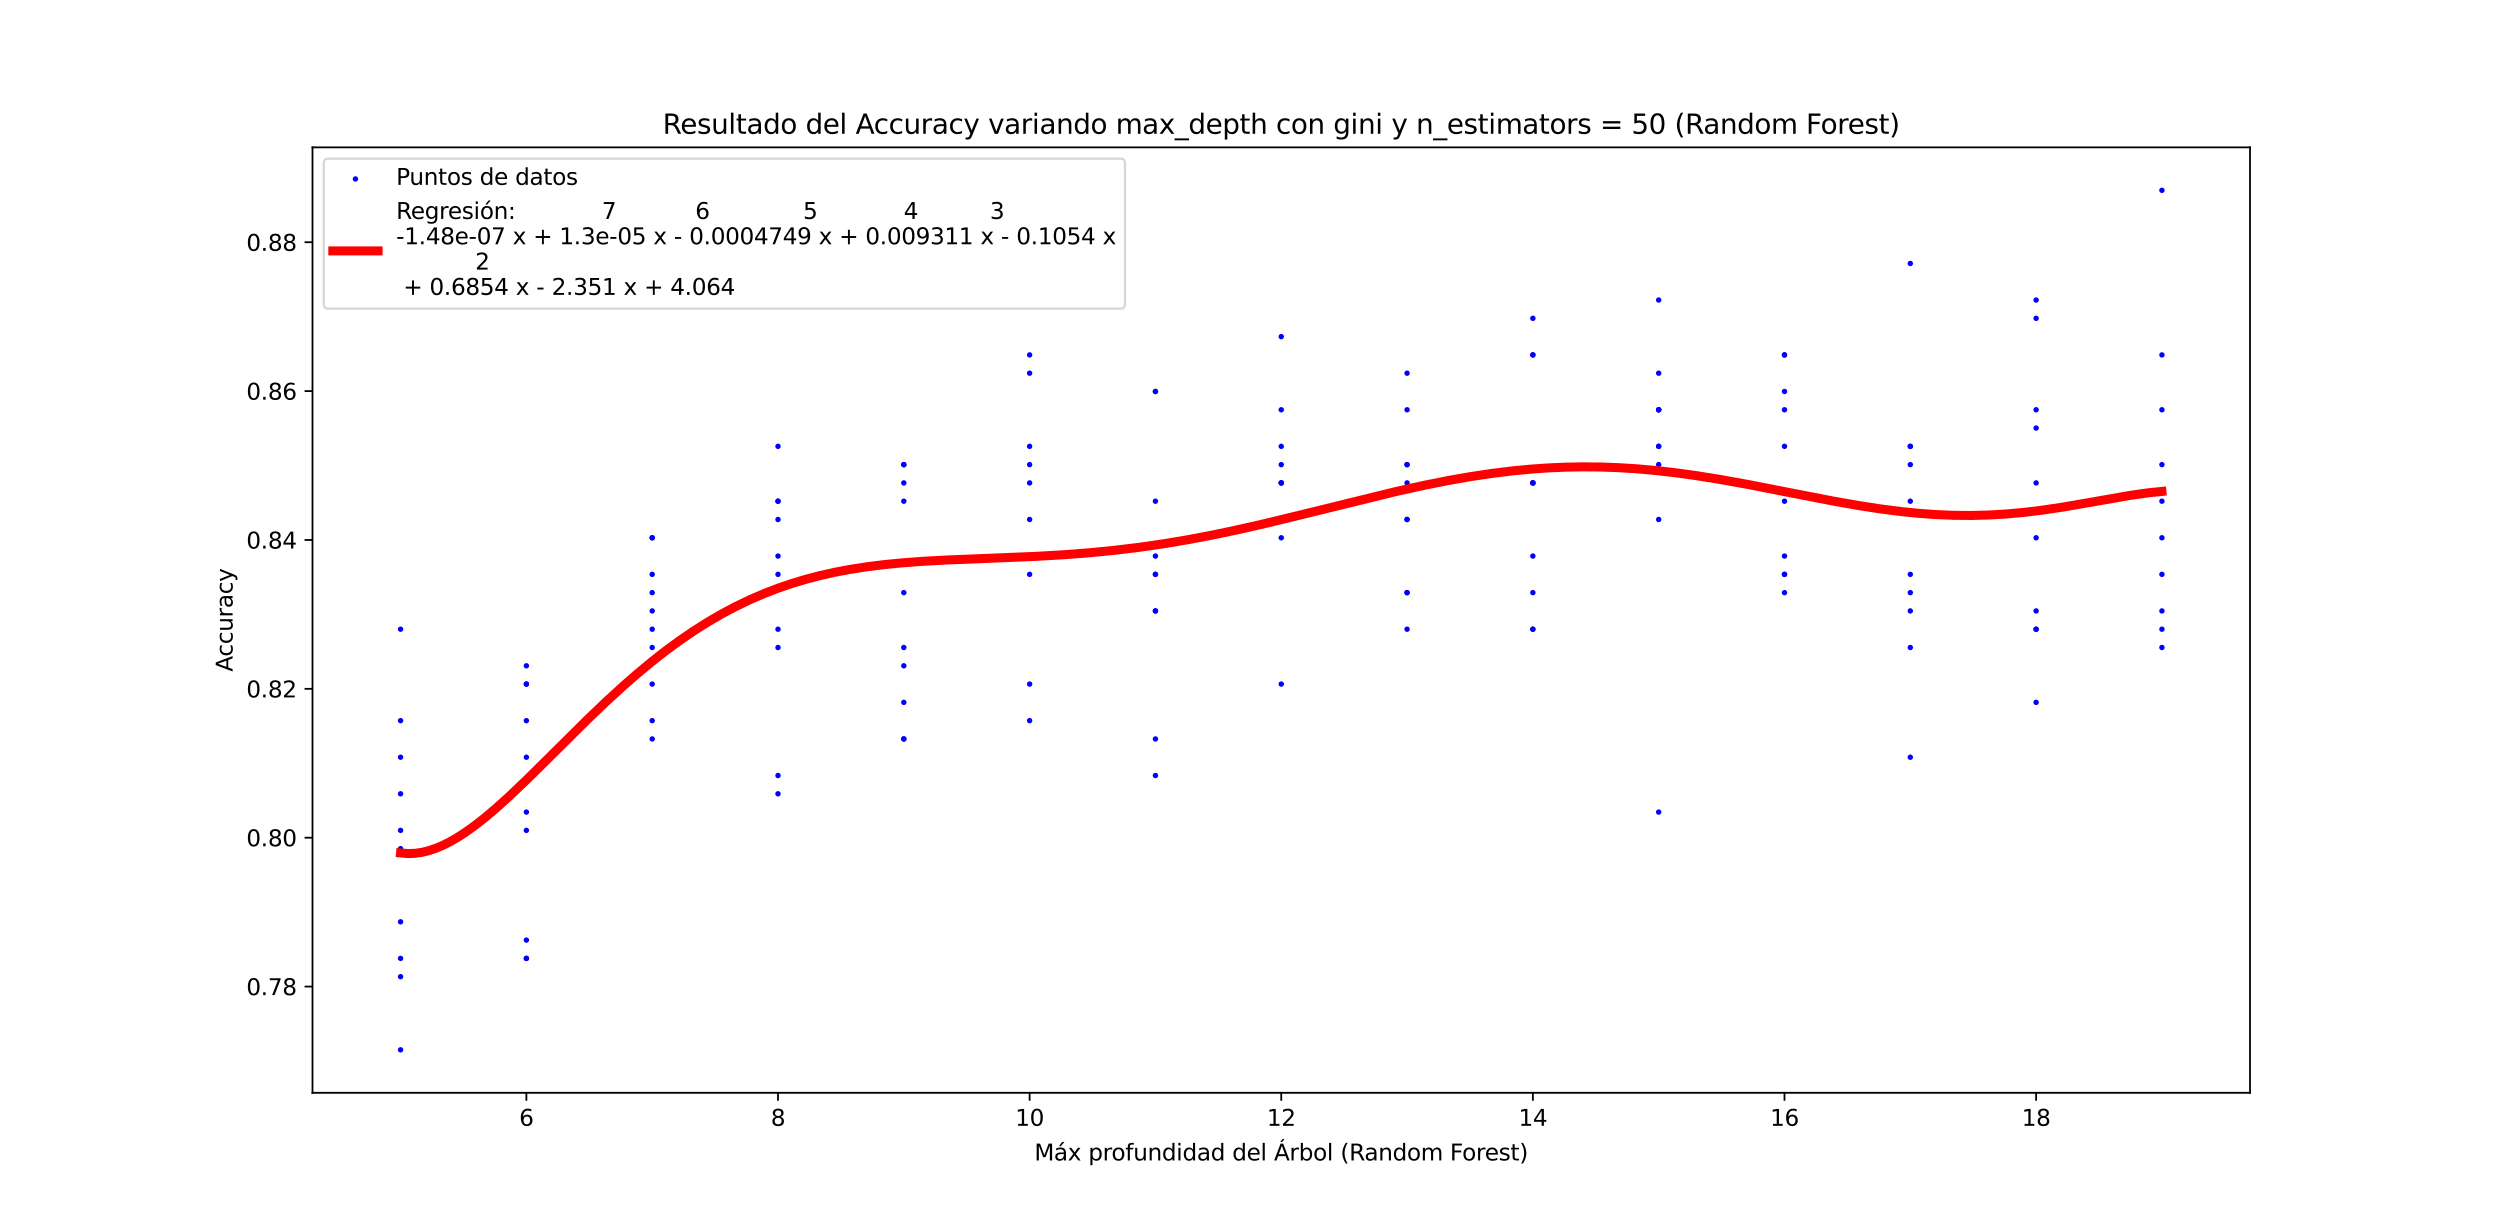 <?xml version="1.0" encoding="utf-8" standalone="no"?>
<!DOCTYPE svg PUBLIC "-//W3C//DTD SVG 1.1//EN"
  "http://www.w3.org/Graphics/SVG/1.1/DTD/svg11.dtd">
<svg xmlns:xlink="http://www.w3.org/1999/xlink" width="1105.92pt" height="543.168pt" viewBox="0 0 1105.92 543.168" xmlns="http://www.w3.org/2000/svg" version="1.1">
 <defs>
  <style type="text/css">*{stroke-linejoin: round; stroke-linecap: butt}</style>
 </defs>
 <g id="figure_1">
  <g id="patch_1">
   <path d="M 0 543.168 
L 1105.92 543.168 
L 1105.92 0 
L 0 0 
z
" style="fill: #ffffff"/>
  </g>
  <g id="axes_1">
   <g id="patch_2">
    <path d="M 138.24 483.42 
L 995.328 483.42 
L 995.328 65.18 
L 138.24 65.18 
z
" style="fill: #ffffff"/>
   </g>
   <g id="PathCollection_1">
    <defs>
     <path id="mc55039994f" d="M 0 0.707 
C 0.188 0.707 0.367 0.633 0.5 0.5 
C 0.633 0.367 0.707 0.188 0.707 0 
C 0.707 -0.188 0.633 -0.367 0.5 -0.5 
C 0.367 -0.633 0.188 -0.707 0 -0.707 
C -0.188 -0.707 -0.367 -0.633 -0.5 -0.5 
C -0.633 -0.367 -0.707 -0.188 -0.707 0 
C -0.707 0.188 -0.633 0.367 -0.5 0.5 
C -0.367 0.633 -0.188 0.707 0 0.707 
z
" style="stroke: #0000ff"/>
    </defs>
    <g clip-path="url(#pe76991bf25)">
     <use xlink:href="#mc55039994f" x="177.199" y="334.973" style="fill: #0000ff; stroke: #0000ff"/>
     <use xlink:href="#mc55039994f" x="177.199" y="432.05" style="fill: #0000ff; stroke: #0000ff"/>
     <use xlink:href="#mc55039994f" x="177.199" y="423.96" style="fill: #0000ff; stroke: #0000ff"/>
     <use xlink:href="#mc55039994f" x="177.199" y="375.422" style="fill: #0000ff; stroke: #0000ff"/>
     <use xlink:href="#mc55039994f" x="177.199" y="278.345" style="fill: #0000ff; stroke: #0000ff"/>
     <use xlink:href="#mc55039994f" x="177.199" y="367.332" style="fill: #0000ff; stroke: #0000ff"/>
     <use xlink:href="#mc55039994f" x="177.199" y="318.793" style="fill: #0000ff; stroke: #0000ff"/>
     <use xlink:href="#mc55039994f" x="177.199" y="407.78" style="fill: #0000ff; stroke: #0000ff"/>
     <use xlink:href="#mc55039994f" x="177.199" y="351.152" style="fill: #0000ff; stroke: #0000ff"/>
     <use xlink:href="#mc55039994f" x="177.199" y="464.409" style="fill: #0000ff; stroke: #0000ff"/>
     <use xlink:href="#mc55039994f" x="232.854" y="367.332" style="fill: #0000ff; stroke: #0000ff"/>
     <use xlink:href="#mc55039994f" x="232.854" y="415.87" style="fill: #0000ff; stroke: #0000ff"/>
     <use xlink:href="#mc55039994f" x="232.854" y="423.96" style="fill: #0000ff; stroke: #0000ff"/>
     <use xlink:href="#mc55039994f" x="232.854" y="334.973" style="fill: #0000ff; stroke: #0000ff"/>
     <use xlink:href="#mc55039994f" x="232.854" y="302.614" style="fill: #0000ff; stroke: #0000ff"/>
     <use xlink:href="#mc55039994f" x="232.854" y="359.242" style="fill: #0000ff; stroke: #0000ff"/>
     <use xlink:href="#mc55039994f" x="232.854" y="294.524" style="fill: #0000ff; stroke: #0000ff"/>
     <use xlink:href="#mc55039994f" x="232.854" y="423.96" style="fill: #0000ff; stroke: #0000ff"/>
     <use xlink:href="#mc55039994f" x="232.854" y="318.793" style="fill: #0000ff; stroke: #0000ff"/>
     <use xlink:href="#mc55039994f" x="232.854" y="302.614" style="fill: #0000ff; stroke: #0000ff"/>
     <use xlink:href="#mc55039994f" x="288.509" y="237.896" style="fill: #0000ff; stroke: #0000ff"/>
     <use xlink:href="#mc55039994f" x="288.509" y="286.434" style="fill: #0000ff; stroke: #0000ff"/>
     <use xlink:href="#mc55039994f" x="288.509" y="302.614" style="fill: #0000ff; stroke: #0000ff"/>
     <use xlink:href="#mc55039994f" x="288.509" y="326.883" style="fill: #0000ff; stroke: #0000ff"/>
     <use xlink:href="#mc55039994f" x="288.509" y="262.165" style="fill: #0000ff; stroke: #0000ff"/>
     <use xlink:href="#mc55039994f" x="288.509" y="254.076" style="fill: #0000ff; stroke: #0000ff"/>
     <use xlink:href="#mc55039994f" x="288.509" y="278.345" style="fill: #0000ff; stroke: #0000ff"/>
     <use xlink:href="#mc55039994f" x="288.509" y="318.793" style="fill: #0000ff; stroke: #0000ff"/>
     <use xlink:href="#mc55039994f" x="288.509" y="270.255" style="fill: #0000ff; stroke: #0000ff"/>
     <use xlink:href="#mc55039994f" x="288.509" y="237.896" style="fill: #0000ff; stroke: #0000ff"/>
     <use xlink:href="#mc55039994f" x="344.164" y="351.152" style="fill: #0000ff; stroke: #0000ff"/>
     <use xlink:href="#mc55039994f" x="344.164" y="254.076" style="fill: #0000ff; stroke: #0000ff"/>
     <use xlink:href="#mc55039994f" x="344.164" y="286.434" style="fill: #0000ff; stroke: #0000ff"/>
     <use xlink:href="#mc55039994f" x="344.164" y="245.986" style="fill: #0000ff; stroke: #0000ff"/>
     <use xlink:href="#mc55039994f" x="344.164" y="229.806" style="fill: #0000ff; stroke: #0000ff"/>
     <use xlink:href="#mc55039994f" x="344.164" y="278.345" style="fill: #0000ff; stroke: #0000ff"/>
     <use xlink:href="#mc55039994f" x="344.164" y="221.717" style="fill: #0000ff; stroke: #0000ff"/>
     <use xlink:href="#mc55039994f" x="344.164" y="221.717" style="fill: #0000ff; stroke: #0000ff"/>
     <use xlink:href="#mc55039994f" x="344.164" y="197.447" style="fill: #0000ff; stroke: #0000ff"/>
     <use xlink:href="#mc55039994f" x="344.164" y="343.063" style="fill: #0000ff; stroke: #0000ff"/>
     <use xlink:href="#mc55039994f" x="399.819" y="294.524" style="fill: #0000ff; stroke: #0000ff"/>
     <use xlink:href="#mc55039994f" x="399.819" y="286.434" style="fill: #0000ff; stroke: #0000ff"/>
     <use xlink:href="#mc55039994f" x="399.819" y="213.627" style="fill: #0000ff; stroke: #0000ff"/>
     <use xlink:href="#mc55039994f" x="399.819" y="326.883" style="fill: #0000ff; stroke: #0000ff"/>
     <use xlink:href="#mc55039994f" x="399.819" y="310.704" style="fill: #0000ff; stroke: #0000ff"/>
     <use xlink:href="#mc55039994f" x="399.819" y="262.165" style="fill: #0000ff; stroke: #0000ff"/>
     <use xlink:href="#mc55039994f" x="399.819" y="205.537" style="fill: #0000ff; stroke: #0000ff"/>
     <use xlink:href="#mc55039994f" x="399.819" y="326.883" style="fill: #0000ff; stroke: #0000ff"/>
     <use xlink:href="#mc55039994f" x="399.819" y="221.717" style="fill: #0000ff; stroke: #0000ff"/>
     <use xlink:href="#mc55039994f" x="399.819" y="205.537" style="fill: #0000ff; stroke: #0000ff"/>
     <use xlink:href="#mc55039994f" x="455.474" y="165.088" style="fill: #0000ff; stroke: #0000ff"/>
     <use xlink:href="#mc55039994f" x="455.474" y="254.076" style="fill: #0000ff; stroke: #0000ff"/>
     <use xlink:href="#mc55039994f" x="455.474" y="205.537" style="fill: #0000ff; stroke: #0000ff"/>
     <use xlink:href="#mc55039994f" x="455.474" y="245.986" style="fill: #0000ff; stroke: #0000ff"/>
     <use xlink:href="#mc55039994f" x="455.474" y="302.614" style="fill: #0000ff; stroke: #0000ff"/>
     <use xlink:href="#mc55039994f" x="455.474" y="156.999" style="fill: #0000ff; stroke: #0000ff"/>
     <use xlink:href="#mc55039994f" x="455.474" y="318.793" style="fill: #0000ff; stroke: #0000ff"/>
     <use xlink:href="#mc55039994f" x="455.474" y="213.627" style="fill: #0000ff; stroke: #0000ff"/>
     <use xlink:href="#mc55039994f" x="455.474" y="229.806" style="fill: #0000ff; stroke: #0000ff"/>
     <use xlink:href="#mc55039994f" x="455.474" y="197.447" style="fill: #0000ff; stroke: #0000ff"/>
     <use xlink:href="#mc55039994f" x="511.129" y="254.076" style="fill: #0000ff; stroke: #0000ff"/>
     <use xlink:href="#mc55039994f" x="511.129" y="173.178" style="fill: #0000ff; stroke: #0000ff"/>
     <use xlink:href="#mc55039994f" x="511.129" y="270.255" style="fill: #0000ff; stroke: #0000ff"/>
     <use xlink:href="#mc55039994f" x="511.129" y="245.986" style="fill: #0000ff; stroke: #0000ff"/>
     <use xlink:href="#mc55039994f" x="511.129" y="343.063" style="fill: #0000ff; stroke: #0000ff"/>
     <use xlink:href="#mc55039994f" x="511.129" y="270.255" style="fill: #0000ff; stroke: #0000ff"/>
     <use xlink:href="#mc55039994f" x="511.129" y="173.178" style="fill: #0000ff; stroke: #0000ff"/>
     <use xlink:href="#mc55039994f" x="511.129" y="221.717" style="fill: #0000ff; stroke: #0000ff"/>
     <use xlink:href="#mc55039994f" x="511.129" y="326.883" style="fill: #0000ff; stroke: #0000ff"/>
     <use xlink:href="#mc55039994f" x="511.129" y="254.076" style="fill: #0000ff; stroke: #0000ff"/>
     <use xlink:href="#mc55039994f" x="566.784" y="229.806" style="fill: #0000ff; stroke: #0000ff"/>
     <use xlink:href="#mc55039994f" x="566.784" y="213.627" style="fill: #0000ff; stroke: #0000ff"/>
     <use xlink:href="#mc55039994f" x="566.784" y="213.627" style="fill: #0000ff; stroke: #0000ff"/>
     <use xlink:href="#mc55039994f" x="566.784" y="197.447" style="fill: #0000ff; stroke: #0000ff"/>
     <use xlink:href="#mc55039994f" x="566.784" y="237.896" style="fill: #0000ff; stroke: #0000ff"/>
     <use xlink:href="#mc55039994f" x="566.784" y="181.268" style="fill: #0000ff; stroke: #0000ff"/>
     <use xlink:href="#mc55039994f" x="566.784" y="213.627" style="fill: #0000ff; stroke: #0000ff"/>
     <use xlink:href="#mc55039994f" x="566.784" y="148.909" style="fill: #0000ff; stroke: #0000ff"/>
     <use xlink:href="#mc55039994f" x="566.784" y="302.614" style="fill: #0000ff; stroke: #0000ff"/>
     <use xlink:href="#mc55039994f" x="566.784" y="205.537" style="fill: #0000ff; stroke: #0000ff"/>
     <use xlink:href="#mc55039994f" x="622.439" y="213.627" style="fill: #0000ff; stroke: #0000ff"/>
     <use xlink:href="#mc55039994f" x="622.439" y="165.088" style="fill: #0000ff; stroke: #0000ff"/>
     <use xlink:href="#mc55039994f" x="622.439" y="181.268" style="fill: #0000ff; stroke: #0000ff"/>
     <use xlink:href="#mc55039994f" x="622.439" y="262.165" style="fill: #0000ff; stroke: #0000ff"/>
     <use xlink:href="#mc55039994f" x="622.439" y="229.806" style="fill: #0000ff; stroke: #0000ff"/>
     <use xlink:href="#mc55039994f" x="622.439" y="278.345" style="fill: #0000ff; stroke: #0000ff"/>
     <use xlink:href="#mc55039994f" x="622.439" y="262.165" style="fill: #0000ff; stroke: #0000ff"/>
     <use xlink:href="#mc55039994f" x="622.439" y="205.537" style="fill: #0000ff; stroke: #0000ff"/>
     <use xlink:href="#mc55039994f" x="622.439" y="205.537" style="fill: #0000ff; stroke: #0000ff"/>
     <use xlink:href="#mc55039994f" x="622.439" y="229.806" style="fill: #0000ff; stroke: #0000ff"/>
     <use xlink:href="#mc55039994f" x="678.094" y="278.345" style="fill: #0000ff; stroke: #0000ff"/>
     <use xlink:href="#mc55039994f" x="678.094" y="140.819" style="fill: #0000ff; stroke: #0000ff"/>
     <use xlink:href="#mc55039994f" x="678.094" y="245.986" style="fill: #0000ff; stroke: #0000ff"/>
     <use xlink:href="#mc55039994f" x="678.094" y="213.627" style="fill: #0000ff; stroke: #0000ff"/>
     <use xlink:href="#mc55039994f" x="678.094" y="278.345" style="fill: #0000ff; stroke: #0000ff"/>
     <use xlink:href="#mc55039994f" x="678.094" y="213.627" style="fill: #0000ff; stroke: #0000ff"/>
     <use xlink:href="#mc55039994f" x="678.094" y="262.165" style="fill: #0000ff; stroke: #0000ff"/>
     <use xlink:href="#mc55039994f" x="678.094" y="213.627" style="fill: #0000ff; stroke: #0000ff"/>
     <use xlink:href="#mc55039994f" x="678.094" y="156.999" style="fill: #0000ff; stroke: #0000ff"/>
     <use xlink:href="#mc55039994f" x="678.094" y="156.999" style="fill: #0000ff; stroke: #0000ff"/>
     <use xlink:href="#mc55039994f" x="733.749" y="181.268" style="fill: #0000ff; stroke: #0000ff"/>
     <use xlink:href="#mc55039994f" x="733.749" y="197.447" style="fill: #0000ff; stroke: #0000ff"/>
     <use xlink:href="#mc55039994f" x="733.749" y="181.268" style="fill: #0000ff; stroke: #0000ff"/>
     <use xlink:href="#mc55039994f" x="733.749" y="132.729" style="fill: #0000ff; stroke: #0000ff"/>
     <use xlink:href="#mc55039994f" x="733.749" y="165.088" style="fill: #0000ff; stroke: #0000ff"/>
     <use xlink:href="#mc55039994f" x="733.749" y="181.268" style="fill: #0000ff; stroke: #0000ff"/>
     <use xlink:href="#mc55039994f" x="733.749" y="359.242" style="fill: #0000ff; stroke: #0000ff"/>
     <use xlink:href="#mc55039994f" x="733.749" y="197.447" style="fill: #0000ff; stroke: #0000ff"/>
     <use xlink:href="#mc55039994f" x="733.749" y="229.806" style="fill: #0000ff; stroke: #0000ff"/>
     <use xlink:href="#mc55039994f" x="733.749" y="205.537" style="fill: #0000ff; stroke: #0000ff"/>
     <use xlink:href="#mc55039994f" x="789.404" y="173.178" style="fill: #0000ff; stroke: #0000ff"/>
     <use xlink:href="#mc55039994f" x="789.404" y="156.999" style="fill: #0000ff; stroke: #0000ff"/>
     <use xlink:href="#mc55039994f" x="789.404" y="181.268" style="fill: #0000ff; stroke: #0000ff"/>
     <use xlink:href="#mc55039994f" x="789.404" y="254.076" style="fill: #0000ff; stroke: #0000ff"/>
     <use xlink:href="#mc55039994f" x="789.404" y="245.986" style="fill: #0000ff; stroke: #0000ff"/>
     <use xlink:href="#mc55039994f" x="789.404" y="221.717" style="fill: #0000ff; stroke: #0000ff"/>
     <use xlink:href="#mc55039994f" x="789.404" y="262.165" style="fill: #0000ff; stroke: #0000ff"/>
     <use xlink:href="#mc55039994f" x="789.404" y="254.076" style="fill: #0000ff; stroke: #0000ff"/>
     <use xlink:href="#mc55039994f" x="789.404" y="197.447" style="fill: #0000ff; stroke: #0000ff"/>
     <use xlink:href="#mc55039994f" x="789.404" y="156.999" style="fill: #0000ff; stroke: #0000ff"/>
     <use xlink:href="#mc55039994f" x="845.059" y="254.076" style="fill: #0000ff; stroke: #0000ff"/>
     <use xlink:href="#mc55039994f" x="845.059" y="116.55" style="fill: #0000ff; stroke: #0000ff"/>
     <use xlink:href="#mc55039994f" x="845.059" y="221.717" style="fill: #0000ff; stroke: #0000ff"/>
     <use xlink:href="#mc55039994f" x="845.059" y="262.165" style="fill: #0000ff; stroke: #0000ff"/>
     <use xlink:href="#mc55039994f" x="845.059" y="197.447" style="fill: #0000ff; stroke: #0000ff"/>
     <use xlink:href="#mc55039994f" x="845.059" y="197.447" style="fill: #0000ff; stroke: #0000ff"/>
     <use xlink:href="#mc55039994f" x="845.059" y="270.255" style="fill: #0000ff; stroke: #0000ff"/>
     <use xlink:href="#mc55039994f" x="845.059" y="334.973" style="fill: #0000ff; stroke: #0000ff"/>
     <use xlink:href="#mc55039994f" x="845.059" y="205.537" style="fill: #0000ff; stroke: #0000ff"/>
     <use xlink:href="#mc55039994f" x="845.059" y="286.434" style="fill: #0000ff; stroke: #0000ff"/>
     <use xlink:href="#mc55039994f" x="900.714" y="278.345" style="fill: #0000ff; stroke: #0000ff"/>
     <use xlink:href="#mc55039994f" x="900.714" y="132.729" style="fill: #0000ff; stroke: #0000ff"/>
     <use xlink:href="#mc55039994f" x="900.714" y="181.268" style="fill: #0000ff; stroke: #0000ff"/>
     <use xlink:href="#mc55039994f" x="900.714" y="237.896" style="fill: #0000ff; stroke: #0000ff"/>
     <use xlink:href="#mc55039994f" x="900.714" y="189.358" style="fill: #0000ff; stroke: #0000ff"/>
     <use xlink:href="#mc55039994f" x="900.714" y="140.819" style="fill: #0000ff; stroke: #0000ff"/>
     <use xlink:href="#mc55039994f" x="900.714" y="270.255" style="fill: #0000ff; stroke: #0000ff"/>
     <use xlink:href="#mc55039994f" x="900.714" y="278.345" style="fill: #0000ff; stroke: #0000ff"/>
     <use xlink:href="#mc55039994f" x="900.714" y="213.627" style="fill: #0000ff; stroke: #0000ff"/>
     <use xlink:href="#mc55039994f" x="900.714" y="310.704" style="fill: #0000ff; stroke: #0000ff"/>
     <use xlink:href="#mc55039994f" x="956.369" y="84.191" style="fill: #0000ff; stroke: #0000ff"/>
     <use xlink:href="#mc55039994f" x="956.369" y="278.345" style="fill: #0000ff; stroke: #0000ff"/>
     <use xlink:href="#mc55039994f" x="956.369" y="254.076" style="fill: #0000ff; stroke: #0000ff"/>
     <use xlink:href="#mc55039994f" x="956.369" y="181.268" style="fill: #0000ff; stroke: #0000ff"/>
     <use xlink:href="#mc55039994f" x="956.369" y="270.255" style="fill: #0000ff; stroke: #0000ff"/>
     <use xlink:href="#mc55039994f" x="956.369" y="286.434" style="fill: #0000ff; stroke: #0000ff"/>
     <use xlink:href="#mc55039994f" x="956.369" y="221.717" style="fill: #0000ff; stroke: #0000ff"/>
     <use xlink:href="#mc55039994f" x="956.369" y="237.896" style="fill: #0000ff; stroke: #0000ff"/>
     <use xlink:href="#mc55039994f" x="956.369" y="156.999" style="fill: #0000ff; stroke: #0000ff"/>
     <use xlink:href="#mc55039994f" x="956.369" y="205.537" style="fill: #0000ff; stroke: #0000ff"/>
    </g>
   </g>
   <g id="matplotlib.axis_1">
    <g id="xtick_1">
     <g id="line2d_1">
      <defs>
       <path id="me6f94550cd" d="M 0 0 
L 0 3.5 
" style="stroke: #000000; stroke-width: 0.8"/>
      </defs>
      <g>
       <use xlink:href="#me6f94550cd" x="232.854" y="483.42" style="stroke: #000000; stroke-width: 0.8"/>
      </g>
     </g>
     <g id="text_1">
      <!-- 6 -->
      <g transform="translate(229.672 498.018) scale(0.1 -0.1)">
       <defs>
        <path id="DejaVuSans-36" d="M 2113 2584 
Q 1688 2584 1439 2293 
Q 1191 2003 1191 1497 
Q 1191 994 1439 701 
Q 1688 409 2113 409 
Q 2538 409 2786 701 
Q 3034 994 3034 1497 
Q 3034 2003 2786 2293 
Q 2538 2584 2113 2584 
z
M 3366 4563 
L 3366 3988 
Q 3128 4100 2886 4159 
Q 2644 4219 2406 4219 
Q 1781 4219 1451 3797 
Q 1122 3375 1075 2522 
Q 1259 2794 1537 2939 
Q 1816 3084 2150 3084 
Q 2853 3084 3261 2657 
Q 3669 2231 3669 1497 
Q 3669 778 3244 343 
Q 2819 -91 2113 -91 
Q 1303 -91 875 529 
Q 447 1150 447 2328 
Q 447 3434 972 4092 
Q 1497 4750 2381 4750 
Q 2619 4750 2861 4703 
Q 3103 4656 3366 4563 
z
" transform="scale(0.016)"/>
       </defs>
       <use xlink:href="#DejaVuSans-36"/>
      </g>
     </g>
    </g>
    <g id="xtick_2">
     <g id="line2d_2">
      <g>
       <use xlink:href="#me6f94550cd" x="344.164" y="483.42" style="stroke: #000000; stroke-width: 0.8"/>
      </g>
     </g>
     <g id="text_2">
      <!-- 8 -->
      <g transform="translate(340.982 498.018) scale(0.1 -0.1)">
       <defs>
        <path id="DejaVuSans-38" d="M 2034 2216 
Q 1584 2216 1326 1975 
Q 1069 1734 1069 1313 
Q 1069 891 1326 650 
Q 1584 409 2034 409 
Q 2484 409 2743 651 
Q 3003 894 3003 1313 
Q 3003 1734 2745 1975 
Q 2488 2216 2034 2216 
z
M 1403 2484 
Q 997 2584 770 2862 
Q 544 3141 544 3541 
Q 544 4100 942 4425 
Q 1341 4750 2034 4750 
Q 2731 4750 3128 4425 
Q 3525 4100 3525 3541 
Q 3525 3141 3298 2862 
Q 3072 2584 2669 2484 
Q 3125 2378 3379 2068 
Q 3634 1759 3634 1313 
Q 3634 634 3220 271 
Q 2806 -91 2034 -91 
Q 1263 -91 848 271 
Q 434 634 434 1313 
Q 434 1759 690 2068 
Q 947 2378 1403 2484 
z
M 1172 3481 
Q 1172 3119 1398 2916 
Q 1625 2713 2034 2713 
Q 2441 2713 2670 2916 
Q 2900 3119 2900 3481 
Q 2900 3844 2670 4047 
Q 2441 4250 2034 4250 
Q 1625 4250 1398 4047 
Q 1172 3844 1172 3481 
z
" transform="scale(0.016)"/>
       </defs>
       <use xlink:href="#DejaVuSans-38"/>
      </g>
     </g>
    </g>
    <g id="xtick_3">
     <g id="line2d_3">
      <g>
       <use xlink:href="#me6f94550cd" x="455.474" y="483.42" style="stroke: #000000; stroke-width: 0.8"/>
      </g>
     </g>
     <g id="text_3">
      <!-- 10 -->
      <g transform="translate(449.111 498.018) scale(0.1 -0.1)">
       <defs>
        <path id="DejaVuSans-31" d="M 794 531 
L 1825 531 
L 1825 4091 
L 703 3866 
L 703 4441 
L 1819 4666 
L 2450 4666 
L 2450 531 
L 3481 531 
L 3481 0 
L 794 0 
L 794 531 
z
" transform="scale(0.016)"/>
        <path id="DejaVuSans-30" d="M 2034 4250 
Q 1547 4250 1301 3770 
Q 1056 3291 1056 2328 
Q 1056 1369 1301 889 
Q 1547 409 2034 409 
Q 2525 409 2770 889 
Q 3016 1369 3016 2328 
Q 3016 3291 2770 3770 
Q 2525 4250 2034 4250 
z
M 2034 4750 
Q 2819 4750 3233 4129 
Q 3647 3509 3647 2328 
Q 3647 1150 3233 529 
Q 2819 -91 2034 -91 
Q 1250 -91 836 529 
Q 422 1150 422 2328 
Q 422 3509 836 4129 
Q 1250 4750 2034 4750 
z
" transform="scale(0.016)"/>
       </defs>
       <use xlink:href="#DejaVuSans-31"/>
       <use xlink:href="#DejaVuSans-30" transform="translate(63.623 0)"/>
      </g>
     </g>
    </g>
    <g id="xtick_4">
     <g id="line2d_4">
      <g>
       <use xlink:href="#me6f94550cd" x="566.784" y="483.42" style="stroke: #000000; stroke-width: 0.8"/>
      </g>
     </g>
     <g id="text_4">
      <!-- 12 -->
      <g transform="translate(560.422 498.018) scale(0.1 -0.1)">
       <defs>
        <path id="DejaVuSans-32" d="M 1228 531 
L 3431 531 
L 3431 0 
L 469 0 
L 469 531 
Q 828 903 1448 1529 
Q 2069 2156 2228 2338 
Q 2531 2678 2651 2914 
Q 2772 3150 2772 3378 
Q 2772 3750 2511 3984 
Q 2250 4219 1831 4219 
Q 1534 4219 1204 4116 
Q 875 4013 500 3803 
L 500 4441 
Q 881 4594 1212 4672 
Q 1544 4750 1819 4750 
Q 2544 4750 2975 4387 
Q 3406 4025 3406 3419 
Q 3406 3131 3298 2873 
Q 3191 2616 2906 2266 
Q 2828 2175 2409 1742 
Q 1991 1309 1228 531 
z
" transform="scale(0.016)"/>
       </defs>
       <use xlink:href="#DejaVuSans-31"/>
       <use xlink:href="#DejaVuSans-32" transform="translate(63.623 0)"/>
      </g>
     </g>
    </g>
    <g id="xtick_5">
     <g id="line2d_5">
      <g>
       <use xlink:href="#me6f94550cd" x="678.094" y="483.42" style="stroke: #000000; stroke-width: 0.8"/>
      </g>
     </g>
     <g id="text_5">
      <!-- 14 -->
      <g transform="translate(671.732 498.018) scale(0.1 -0.1)">
       <defs>
        <path id="DejaVuSans-34" d="M 2419 4116 
L 825 1625 
L 2419 1625 
L 2419 4116 
z
M 2253 4666 
L 3047 4666 
L 3047 1625 
L 3713 1625 
L 3713 1100 
L 3047 1100 
L 3047 0 
L 2419 0 
L 2419 1100 
L 313 1100 
L 313 1709 
L 2253 4666 
z
" transform="scale(0.016)"/>
       </defs>
       <use xlink:href="#DejaVuSans-31"/>
       <use xlink:href="#DejaVuSans-34" transform="translate(63.623 0)"/>
      </g>
     </g>
    </g>
    <g id="xtick_6">
     <g id="line2d_6">
      <g>
       <use xlink:href="#me6f94550cd" x="789.404" y="483.42" style="stroke: #000000; stroke-width: 0.8"/>
      </g>
     </g>
     <g id="text_6">
      <!-- 16 -->
      <g transform="translate(783.042 498.018) scale(0.1 -0.1)">
       <use xlink:href="#DejaVuSans-31"/>
       <use xlink:href="#DejaVuSans-36" transform="translate(63.623 0)"/>
      </g>
     </g>
    </g>
    <g id="xtick_7">
     <g id="line2d_7">
      <g>
       <use xlink:href="#me6f94550cd" x="900.714" y="483.42" style="stroke: #000000; stroke-width: 0.8"/>
      </g>
     </g>
     <g id="text_7">
      <!-- 18 -->
      <g transform="translate(894.352 498.018) scale(0.1 -0.1)">
       <use xlink:href="#DejaVuSans-31"/>
       <use xlink:href="#DejaVuSans-38" transform="translate(63.623 0)"/>
      </g>
     </g>
    </g>
    <g id="text_8">
     <!-- Máx profundidad del Árbol (Random Forest) -->
     <g transform="translate(457.575 513.349) scale(0.1 -0.1)">
      <defs>
       <path id="DejaVuSans-4d" d="M 628 4666 
L 1569 4666 
L 2759 1491 
L 3956 4666 
L 4897 4666 
L 4897 0 
L 4281 0 
L 4281 4097 
L 3078 897 
L 2444 897 
L 1241 4097 
L 1241 0 
L 628 0 
L 628 4666 
z
" transform="scale(0.016)"/>
       <path id="DejaVuSans-e1" d="M 2194 1759 
Q 1497 1759 1228 1600 
Q 959 1441 959 1056 
Q 959 750 1161 570 
Q 1363 391 1709 391 
Q 2188 391 2477 730 
Q 2766 1069 2766 1631 
L 2766 1759 
L 2194 1759 
z
M 3341 1997 
L 3341 0 
L 2766 0 
L 2766 531 
Q 2569 213 2275 61 
Q 1981 -91 1556 -91 
Q 1019 -91 701 211 
Q 384 513 384 1019 
Q 384 1609 779 1909 
Q 1175 2209 1959 2209 
L 2766 2209 
L 2766 2266 
Q 2766 2663 2505 2880 
Q 2244 3097 1772 3097 
Q 1472 3097 1187 3025 
Q 903 2953 641 2809 
L 641 3341 
Q 956 3463 1253 3523 
Q 1550 3584 1831 3584 
Q 2591 3584 2966 3190 
Q 3341 2797 3341 1997 
z
M 2290 5119 
L 2912 5119 
L 1894 3944 
L 1415 3944 
L 2290 5119 
z
" transform="scale(0.016)"/>
       <path id="DejaVuSans-78" d="M 3513 3500 
L 2247 1797 
L 3578 0 
L 2900 0 
L 1881 1375 
L 863 0 
L 184 0 
L 1544 1831 
L 300 3500 
L 978 3500 
L 1906 2253 
L 2834 3500 
L 3513 3500 
z
" transform="scale(0.016)"/>
       <path id="DejaVuSans-20" transform="scale(0.016)"/>
       <path id="DejaVuSans-70" d="M 1159 525 
L 1159 -1331 
L 581 -1331 
L 581 3500 
L 1159 3500 
L 1159 2969 
Q 1341 3281 1617 3432 
Q 1894 3584 2278 3584 
Q 2916 3584 3314 3078 
Q 3713 2572 3713 1747 
Q 3713 922 3314 415 
Q 2916 -91 2278 -91 
Q 1894 -91 1617 61 
Q 1341 213 1159 525 
z
M 3116 1747 
Q 3116 2381 2855 2742 
Q 2594 3103 2138 3103 
Q 1681 3103 1420 2742 
Q 1159 2381 1159 1747 
Q 1159 1113 1420 752 
Q 1681 391 2138 391 
Q 2594 391 2855 752 
Q 3116 1113 3116 1747 
z
" transform="scale(0.016)"/>
       <path id="DejaVuSans-72" d="M 2631 2963 
Q 2534 3019 2420 3045 
Q 2306 3072 2169 3072 
Q 1681 3072 1420 2755 
Q 1159 2438 1159 1844 
L 1159 0 
L 581 0 
L 581 3500 
L 1159 3500 
L 1159 2956 
Q 1341 3275 1631 3429 
Q 1922 3584 2338 3584 
Q 2397 3584 2469 3576 
Q 2541 3569 2628 3553 
L 2631 2963 
z
" transform="scale(0.016)"/>
       <path id="DejaVuSans-6f" d="M 1959 3097 
Q 1497 3097 1228 2736 
Q 959 2375 959 1747 
Q 959 1119 1226 758 
Q 1494 397 1959 397 
Q 2419 397 2687 759 
Q 2956 1122 2956 1747 
Q 2956 2369 2687 2733 
Q 2419 3097 1959 3097 
z
M 1959 3584 
Q 2709 3584 3137 3096 
Q 3566 2609 3566 1747 
Q 3566 888 3137 398 
Q 2709 -91 1959 -91 
Q 1206 -91 779 398 
Q 353 888 353 1747 
Q 353 2609 779 3096 
Q 1206 3584 1959 3584 
z
" transform="scale(0.016)"/>
       <path id="DejaVuSans-66" d="M 2375 4863 
L 2375 4384 
L 1825 4384 
Q 1516 4384 1395 4259 
Q 1275 4134 1275 3809 
L 1275 3500 
L 2222 3500 
L 2222 3053 
L 1275 3053 
L 1275 0 
L 697 0 
L 697 3053 
L 147 3053 
L 147 3500 
L 697 3500 
L 697 3744 
Q 697 4328 969 4595 
Q 1241 4863 1831 4863 
L 2375 4863 
z
" transform="scale(0.016)"/>
       <path id="DejaVuSans-75" d="M 544 1381 
L 544 3500 
L 1119 3500 
L 1119 1403 
Q 1119 906 1312 657 
Q 1506 409 1894 409 
Q 2359 409 2629 706 
Q 2900 1003 2900 1516 
L 2900 3500 
L 3475 3500 
L 3475 0 
L 2900 0 
L 2900 538 
Q 2691 219 2414 64 
Q 2138 -91 1772 -91 
Q 1169 -91 856 284 
Q 544 659 544 1381 
z
M 1991 3584 
L 1991 3584 
z
" transform="scale(0.016)"/>
       <path id="DejaVuSans-6e" d="M 3513 2113 
L 3513 0 
L 2938 0 
L 2938 2094 
Q 2938 2591 2744 2837 
Q 2550 3084 2163 3084 
Q 1697 3084 1428 2787 
Q 1159 2491 1159 1978 
L 1159 0 
L 581 0 
L 581 3500 
L 1159 3500 
L 1159 2956 
Q 1366 3272 1645 3428 
Q 1925 3584 2291 3584 
Q 2894 3584 3203 3211 
Q 3513 2838 3513 2113 
z
" transform="scale(0.016)"/>
       <path id="DejaVuSans-64" d="M 2906 2969 
L 2906 4863 
L 3481 4863 
L 3481 0 
L 2906 0 
L 2906 525 
Q 2725 213 2448 61 
Q 2172 -91 1784 -91 
Q 1150 -91 751 415 
Q 353 922 353 1747 
Q 353 2572 751 3078 
Q 1150 3584 1784 3584 
Q 2172 3584 2448 3432 
Q 2725 3281 2906 2969 
z
M 947 1747 
Q 947 1113 1208 752 
Q 1469 391 1925 391 
Q 2381 391 2643 752 
Q 2906 1113 2906 1747 
Q 2906 2381 2643 2742 
Q 2381 3103 1925 3103 
Q 1469 3103 1208 2742 
Q 947 2381 947 1747 
z
" transform="scale(0.016)"/>
       <path id="DejaVuSans-69" d="M 603 3500 
L 1178 3500 
L 1178 0 
L 603 0 
L 603 3500 
z
M 603 4863 
L 1178 4863 
L 1178 4134 
L 603 4134 
L 603 4863 
z
" transform="scale(0.016)"/>
       <path id="DejaVuSans-61" d="M 2194 1759 
Q 1497 1759 1228 1600 
Q 959 1441 959 1056 
Q 959 750 1161 570 
Q 1363 391 1709 391 
Q 2188 391 2477 730 
Q 2766 1069 2766 1631 
L 2766 1759 
L 2194 1759 
z
M 3341 1997 
L 3341 0 
L 2766 0 
L 2766 531 
Q 2569 213 2275 61 
Q 1981 -91 1556 -91 
Q 1019 -91 701 211 
Q 384 513 384 1019 
Q 384 1609 779 1909 
Q 1175 2209 1959 2209 
L 2766 2209 
L 2766 2266 
Q 2766 2663 2505 2880 
Q 2244 3097 1772 3097 
Q 1472 3097 1187 3025 
Q 903 2953 641 2809 
L 641 3341 
Q 956 3463 1253 3523 
Q 1550 3584 1831 3584 
Q 2591 3584 2966 3190 
Q 3341 2797 3341 1997 
z
" transform="scale(0.016)"/>
       <path id="DejaVuSans-65" d="M 3597 1894 
L 3597 1613 
L 953 1613 
Q 991 1019 1311 708 
Q 1631 397 2203 397 
Q 2534 397 2845 478 
Q 3156 559 3463 722 
L 3463 178 
Q 3153 47 2828 -22 
Q 2503 -91 2169 -91 
Q 1331 -91 842 396 
Q 353 884 353 1716 
Q 353 2575 817 3079 
Q 1281 3584 2069 3584 
Q 2775 3584 3186 3129 
Q 3597 2675 3597 1894 
z
M 3022 2063 
Q 3016 2534 2758 2815 
Q 2500 3097 2075 3097 
Q 1594 3097 1305 2825 
Q 1016 2553 972 2059 
L 3022 2063 
z
" transform="scale(0.016)"/>
       <path id="DejaVuSans-6c" d="M 603 4863 
L 1178 4863 
L 1178 0 
L 603 0 
L 603 4863 
z
" transform="scale(0.016)"/>
       <path id="DejaVuSans-c1" d="M 2188 4044 
L 1331 1722 
L 3047 1722 
L 2188 4044 
z
M 1831 4666 
L 2547 4666 
L 4325 0 
L 3669 0 
L 3244 1197 
L 1141 1197 
L 716 0 
L 50 0 
L 1831 4666 
z
M 2356 5921 
L 2934 5921 
L 2222 5096 
L 1743 5096 
L 2356 5921 
z
" transform="scale(0.016)"/>
       <path id="DejaVuSans-62" d="M 3116 1747 
Q 3116 2381 2855 2742 
Q 2594 3103 2138 3103 
Q 1681 3103 1420 2742 
Q 1159 2381 1159 1747 
Q 1159 1113 1420 752 
Q 1681 391 2138 391 
Q 2594 391 2855 752 
Q 3116 1113 3116 1747 
z
M 1159 2969 
Q 1341 3281 1617 3432 
Q 1894 3584 2278 3584 
Q 2916 3584 3314 3078 
Q 3713 2572 3713 1747 
Q 3713 922 3314 415 
Q 2916 -91 2278 -91 
Q 1894 -91 1617 61 
Q 1341 213 1159 525 
L 1159 0 
L 581 0 
L 581 4863 
L 1159 4863 
L 1159 2969 
z
" transform="scale(0.016)"/>
       <path id="DejaVuSans-28" d="M 1984 4856 
Q 1566 4138 1362 3434 
Q 1159 2731 1159 2009 
Q 1159 1288 1364 580 
Q 1569 -128 1984 -844 
L 1484 -844 
Q 1016 -109 783 600 
Q 550 1309 550 2009 
Q 550 2706 781 3412 
Q 1013 4119 1484 4856 
L 1984 4856 
z
" transform="scale(0.016)"/>
       <path id="DejaVuSans-52" d="M 2841 2188 
Q 3044 2119 3236 1894 
Q 3428 1669 3622 1275 
L 4263 0 
L 3584 0 
L 2988 1197 
Q 2756 1666 2539 1819 
Q 2322 1972 1947 1972 
L 1259 1972 
L 1259 0 
L 628 0 
L 628 4666 
L 2053 4666 
Q 2853 4666 3247 4331 
Q 3641 3997 3641 3322 
Q 3641 2881 3436 2590 
Q 3231 2300 2841 2188 
z
M 1259 4147 
L 1259 2491 
L 2053 2491 
Q 2509 2491 2742 2702 
Q 2975 2913 2975 3322 
Q 2975 3731 2742 3939 
Q 2509 4147 2053 4147 
L 1259 4147 
z
" transform="scale(0.016)"/>
       <path id="DejaVuSans-6d" d="M 3328 2828 
Q 3544 3216 3844 3400 
Q 4144 3584 4550 3584 
Q 5097 3584 5394 3201 
Q 5691 2819 5691 2113 
L 5691 0 
L 5113 0 
L 5113 2094 
Q 5113 2597 4934 2840 
Q 4756 3084 4391 3084 
Q 3944 3084 3684 2787 
Q 3425 2491 3425 1978 
L 3425 0 
L 2847 0 
L 2847 2094 
Q 2847 2600 2669 2842 
Q 2491 3084 2119 3084 
Q 1678 3084 1418 2786 
Q 1159 2488 1159 1978 
L 1159 0 
L 581 0 
L 581 3500 
L 1159 3500 
L 1159 2956 
Q 1356 3278 1631 3431 
Q 1906 3584 2284 3584 
Q 2666 3584 2933 3390 
Q 3200 3197 3328 2828 
z
" transform="scale(0.016)"/>
       <path id="DejaVuSans-46" d="M 628 4666 
L 3309 4666 
L 3309 4134 
L 1259 4134 
L 1259 2759 
L 3109 2759 
L 3109 2228 
L 1259 2228 
L 1259 0 
L 628 0 
L 628 4666 
z
" transform="scale(0.016)"/>
       <path id="DejaVuSans-73" d="M 2834 3397 
L 2834 2853 
Q 2591 2978 2328 3040 
Q 2066 3103 1784 3103 
Q 1356 3103 1142 2972 
Q 928 2841 928 2578 
Q 928 2378 1081 2264 
Q 1234 2150 1697 2047 
L 1894 2003 
Q 2506 1872 2764 1633 
Q 3022 1394 3022 966 
Q 3022 478 2636 193 
Q 2250 -91 1575 -91 
Q 1294 -91 989 -36 
Q 684 19 347 128 
L 347 722 
Q 666 556 975 473 
Q 1284 391 1588 391 
Q 1994 391 2212 530 
Q 2431 669 2431 922 
Q 2431 1156 2273 1281 
Q 2116 1406 1581 1522 
L 1381 1569 
Q 847 1681 609 1914 
Q 372 2147 372 2553 
Q 372 3047 722 3315 
Q 1072 3584 1716 3584 
Q 2034 3584 2315 3537 
Q 2597 3491 2834 3397 
z
" transform="scale(0.016)"/>
       <path id="DejaVuSans-74" d="M 1172 4494 
L 1172 3500 
L 2356 3500 
L 2356 3053 
L 1172 3053 
L 1172 1153 
Q 1172 725 1289 603 
Q 1406 481 1766 481 
L 2356 481 
L 2356 0 
L 1766 0 
Q 1100 0 847 248 
Q 594 497 594 1153 
L 594 3053 
L 172 3053 
L 172 3500 
L 594 3500 
L 594 4494 
L 1172 4494 
z
" transform="scale(0.016)"/>
       <path id="DejaVuSans-29" d="M 513 4856 
L 1013 4856 
Q 1481 4119 1714 3412 
Q 1947 2706 1947 2009 
Q 1947 1309 1714 600 
Q 1481 -109 1013 -844 
L 513 -844 
Q 928 -128 1133 580 
Q 1338 1288 1338 2009 
Q 1338 2731 1133 3434 
Q 928 4138 513 4856 
z
" transform="scale(0.016)"/>
      </defs>
      <use xlink:href="#DejaVuSans-4d"/>
      <use xlink:href="#DejaVuSans-e1" transform="translate(86.279 0)"/>
      <use xlink:href="#DejaVuSans-78" transform="translate(147.559 0)"/>
      <use xlink:href="#DejaVuSans-20" transform="translate(206.738 0)"/>
      <use xlink:href="#DejaVuSans-70" transform="translate(238.525 0)"/>
      <use xlink:href="#DejaVuSans-72" transform="translate(302.002 0)"/>
      <use xlink:href="#DejaVuSans-6f" transform="translate(340.865 0)"/>
      <use xlink:href="#DejaVuSans-66" transform="translate(402.047 0)"/>
      <use xlink:href="#DejaVuSans-75" transform="translate(437.252 0)"/>
      <use xlink:href="#DejaVuSans-6e" transform="translate(500.631 0)"/>
      <use xlink:href="#DejaVuSans-64" transform="translate(564.01 0)"/>
      <use xlink:href="#DejaVuSans-69" transform="translate(627.486 0)"/>
      <use xlink:href="#DejaVuSans-64" transform="translate(655.27 0)"/>
      <use xlink:href="#DejaVuSans-61" transform="translate(718.746 0)"/>
      <use xlink:href="#DejaVuSans-64" transform="translate(780.025 0)"/>
      <use xlink:href="#DejaVuSans-20" transform="translate(843.502 0)"/>
      <use xlink:href="#DejaVuSans-64" transform="translate(875.289 0)"/>
      <use xlink:href="#DejaVuSans-65" transform="translate(938.766 0)"/>
      <use xlink:href="#DejaVuSans-6c" transform="translate(1000.289 0)"/>
      <use xlink:href="#DejaVuSans-20" transform="translate(1028.072 0)"/>
      <use xlink:href="#DejaVuSans-c1" transform="translate(1059.859 0)"/>
      <use xlink:href="#DejaVuSans-72" transform="translate(1128.268 0)"/>
      <use xlink:href="#DejaVuSans-62" transform="translate(1169.381 0)"/>
      <use xlink:href="#DejaVuSans-6f" transform="translate(1232.857 0)"/>
      <use xlink:href="#DejaVuSans-6c" transform="translate(1294.039 0)"/>
      <use xlink:href="#DejaVuSans-20" transform="translate(1321.822 0)"/>
      <use xlink:href="#DejaVuSans-28" transform="translate(1353.609 0)"/>
      <use xlink:href="#DejaVuSans-52" transform="translate(1392.623 0)"/>
      <use xlink:href="#DejaVuSans-61" transform="translate(1459.855 0)"/>
      <use xlink:href="#DejaVuSans-6e" transform="translate(1521.135 0)"/>
      <use xlink:href="#DejaVuSans-64" transform="translate(1584.514 0)"/>
      <use xlink:href="#DejaVuSans-6f" transform="translate(1647.99 0)"/>
      <use xlink:href="#DejaVuSans-6d" transform="translate(1709.172 0)"/>
      <use xlink:href="#DejaVuSans-20" transform="translate(1806.584 0)"/>
      <use xlink:href="#DejaVuSans-46" transform="translate(1838.371 0)"/>
      <use xlink:href="#DejaVuSans-6f" transform="translate(1892.266 0)"/>
      <use xlink:href="#DejaVuSans-72" transform="translate(1953.447 0)"/>
      <use xlink:href="#DejaVuSans-65" transform="translate(1992.311 0)"/>
      <use xlink:href="#DejaVuSans-73" transform="translate(2053.834 0)"/>
      <use xlink:href="#DejaVuSans-74" transform="translate(2105.934 0)"/>
      <use xlink:href="#DejaVuSans-29" transform="translate(2145.143 0)"/>
     </g>
    </g>
   </g>
   <g id="matplotlib.axis_2">
    <g id="ytick_1">
     <g id="line2d_8">
      <defs>
       <path id="m014ce19d6f" d="M 0 0 
L -3.5 0 
" style="stroke: #000000; stroke-width: 0.8"/>
      </defs>
      <g>
       <use xlink:href="#m014ce19d6f" x="138.24" y="436.418" style="stroke: #000000; stroke-width: 0.8"/>
      </g>
     </g>
     <g id="text_9">
      <!-- 0.78 -->
      <g transform="translate(108.974 440.217) scale(0.1 -0.1)">
       <defs>
        <path id="DejaVuSans-2e" d="M 684 794 
L 1344 794 
L 1344 0 
L 684 0 
L 684 794 
z
" transform="scale(0.016)"/>
        <path id="DejaVuSans-37" d="M 525 4666 
L 3525 4666 
L 3525 4397 
L 1831 0 
L 1172 0 
L 2766 4134 
L 525 4134 
L 525 4666 
z
" transform="scale(0.016)"/>
       </defs>
       <use xlink:href="#DejaVuSans-30"/>
       <use xlink:href="#DejaVuSans-2e" transform="translate(63.623 0)"/>
       <use xlink:href="#DejaVuSans-37" transform="translate(95.41 0)"/>
       <use xlink:href="#DejaVuSans-38" transform="translate(159.033 0)"/>
      </g>
     </g>
    </g>
    <g id="ytick_2">
     <g id="line2d_9">
      <g>
       <use xlink:href="#m014ce19d6f" x="138.24" y="370.568" style="stroke: #000000; stroke-width: 0.8"/>
      </g>
     </g>
     <g id="text_10">
      <!-- 0.80 -->
      <g transform="translate(108.974 374.367) scale(0.1 -0.1)">
       <use xlink:href="#DejaVuSans-30"/>
       <use xlink:href="#DejaVuSans-2e" transform="translate(63.623 0)"/>
       <use xlink:href="#DejaVuSans-38" transform="translate(95.41 0)"/>
       <use xlink:href="#DejaVuSans-30" transform="translate(159.033 0)"/>
      </g>
     </g>
    </g>
    <g id="ytick_3">
     <g id="line2d_10">
      <g>
       <use xlink:href="#m014ce19d6f" x="138.24" y="304.717" style="stroke: #000000; stroke-width: 0.8"/>
      </g>
     </g>
     <g id="text_11">
      <!-- 0.82 -->
      <g transform="translate(108.974 308.516) scale(0.1 -0.1)">
       <use xlink:href="#DejaVuSans-30"/>
       <use xlink:href="#DejaVuSans-2e" transform="translate(63.623 0)"/>
       <use xlink:href="#DejaVuSans-38" transform="translate(95.41 0)"/>
       <use xlink:href="#DejaVuSans-32" transform="translate(159.033 0)"/>
      </g>
     </g>
    </g>
    <g id="ytick_4">
     <g id="line2d_11">
      <g>
       <use xlink:href="#m014ce19d6f" x="138.24" y="238.867" style="stroke: #000000; stroke-width: 0.8"/>
      </g>
     </g>
     <g id="text_12">
      <!-- 0.84 -->
      <g transform="translate(108.974 242.666) scale(0.1 -0.1)">
       <use xlink:href="#DejaVuSans-30"/>
       <use xlink:href="#DejaVuSans-2e" transform="translate(63.623 0)"/>
       <use xlink:href="#DejaVuSans-38" transform="translate(95.41 0)"/>
       <use xlink:href="#DejaVuSans-34" transform="translate(159.033 0)"/>
      </g>
     </g>
    </g>
    <g id="ytick_5">
     <g id="line2d_12">
      <g>
       <use xlink:href="#m014ce19d6f" x="138.24" y="173.016" style="stroke: #000000; stroke-width: 0.8"/>
      </g>
     </g>
     <g id="text_13">
      <!-- 0.86 -->
      <g transform="translate(108.974 176.816) scale(0.1 -0.1)">
       <use xlink:href="#DejaVuSans-30"/>
       <use xlink:href="#DejaVuSans-2e" transform="translate(63.623 0)"/>
       <use xlink:href="#DejaVuSans-38" transform="translate(95.41 0)"/>
       <use xlink:href="#DejaVuSans-36" transform="translate(159.033 0)"/>
      </g>
     </g>
    </g>
    <g id="ytick_6">
     <g id="line2d_13">
      <g>
       <use xlink:href="#m014ce19d6f" x="138.24" y="107.166" style="stroke: #000000; stroke-width: 0.8"/>
      </g>
     </g>
     <g id="text_14">
      <!-- 0.88 -->
      <g transform="translate(108.974 110.965) scale(0.1 -0.1)">
       <use xlink:href="#DejaVuSans-30"/>
       <use xlink:href="#DejaVuSans-2e" transform="translate(63.623 0)"/>
       <use xlink:href="#DejaVuSans-38" transform="translate(95.41 0)"/>
       <use xlink:href="#DejaVuSans-38" transform="translate(159.033 0)"/>
      </g>
     </g>
    </g>
    <g id="text_15">
     <!-- Accuracy -->
     <g transform="translate(102.895 297.128) rotate(-90) scale(0.1 -0.1)">
      <defs>
       <path id="DejaVuSans-41" d="M 2188 4044 
L 1331 1722 
L 3047 1722 
L 2188 4044 
z
M 1831 4666 
L 2547 4666 
L 4325 0 
L 3669 0 
L 3244 1197 
L 1141 1197 
L 716 0 
L 50 0 
L 1831 4666 
z
" transform="scale(0.016)"/>
       <path id="DejaVuSans-63" d="M 3122 3366 
L 3122 2828 
Q 2878 2963 2633 3030 
Q 2388 3097 2138 3097 
Q 1578 3097 1268 2742 
Q 959 2388 959 1747 
Q 959 1106 1268 751 
Q 1578 397 2138 397 
Q 2388 397 2633 464 
Q 2878 531 3122 666 
L 3122 134 
Q 2881 22 2623 -34 
Q 2366 -91 2075 -91 
Q 1284 -91 818 406 
Q 353 903 353 1747 
Q 353 2603 823 3093 
Q 1294 3584 2113 3584 
Q 2378 3584 2631 3529 
Q 2884 3475 3122 3366 
z
" transform="scale(0.016)"/>
       <path id="DejaVuSans-79" d="M 2059 -325 
Q 1816 -950 1584 -1140 
Q 1353 -1331 966 -1331 
L 506 -1331 
L 506 -850 
L 844 -850 
Q 1081 -850 1212 -737 
Q 1344 -625 1503 -206 
L 1606 56 
L 191 3500 
L 800 3500 
L 1894 763 
L 2988 3500 
L 3597 3500 
L 2059 -325 
z
" transform="scale(0.016)"/>
      </defs>
      <use xlink:href="#DejaVuSans-41"/>
      <use xlink:href="#DejaVuSans-63" transform="translate(66.658 0)"/>
      <use xlink:href="#DejaVuSans-63" transform="translate(121.639 0)"/>
      <use xlink:href="#DejaVuSans-75" transform="translate(176.619 0)"/>
      <use xlink:href="#DejaVuSans-72" transform="translate(239.998 0)"/>
      <use xlink:href="#DejaVuSans-61" transform="translate(281.111 0)"/>
      <use xlink:href="#DejaVuSans-63" transform="translate(342.391 0)"/>
      <use xlink:href="#DejaVuSans-79" transform="translate(397.371 0)"/>
     </g>
    </g>
   </g>
   <g id="line2d_14">
    <path d="M 177.199 377.301 
L 180.321 377.587 
L 183.444 377.498 
L 186.567 377.061 
L 189.69 376.303 
L 192.813 375.251 
L 195.936 373.929 
L 199.059 372.36 
L 202.182 370.568 
L 205.305 368.572 
L 209.989 365.243 
L 214.674 361.567 
L 219.358 357.604 
L 225.604 351.968 
L 233.411 344.519 
L 244.342 333.691 
L 259.956 318.211 
L 267.764 310.741 
L 275.571 303.579 
L 281.817 298.119 
L 288.063 292.928 
L 294.308 288.028 
L 300.554 283.435 
L 306.8 279.159 
L 313.046 275.205 
L 319.292 271.573 
L 325.538 268.261 
L 331.784 265.263 
L 338.029 262.568 
L 344.275 260.164 
L 350.521 258.039 
L 356.767 256.175 
L 363.013 254.555 
L 369.259 253.161 
L 375.505 251.972 
L 383.312 250.745 
L 391.119 249.768 
L 398.927 249 
L 408.295 248.3 
L 419.226 247.703 
L 436.402 247.015 
L 458.262 246.115 
L 470.754 245.389 
L 481.684 244.55 
L 492.614 243.483 
L 503.545 242.167 
L 514.475 240.591 
L 525.405 238.76 
L 536.335 236.687 
L 547.266 234.398 
L 559.757 231.563 
L 575.372 227.783 
L 617.532 217.437 
L 630.023 214.685 
L 640.954 212.515 
L 650.322 210.874 
L 659.691 209.463 
L 669.06 208.308 
L 676.867 207.555 
L 684.675 207.002 
L 692.482 206.657 
L 700.289 206.521 
L 708.097 206.595 
L 715.904 206.878 
L 723.711 207.363 
L 731.519 208.042 
L 740.887 209.095 
L 750.256 210.382 
L 761.186 212.136 
L 773.678 214.396 
L 792.416 218.066 
L 811.153 221.697 
L 822.083 223.619 
L 831.452 225.068 
L 840.821 226.277 
L 848.628 227.068 
L 856.436 227.635 
L 864.243 227.958 
L 872.05 228.025 
L 879.858 227.827 
L 887.665 227.365 
L 895.472 226.65 
L 903.28 225.701 
L 912.648 224.302 
L 923.579 222.419 
L 942.316 219.135 
L 950.124 218.029 
L 956.369 217.391 
L 956.369 217.391 
" clip-path="url(#pe76991bf25)" style="fill: none; stroke: #ff0000; stroke-width: 4; stroke-linecap: square"/>
   </g>
   <g id="patch_3">
    <path d="M 138.24 483.42 
L 138.24 65.18 
" style="fill: none; stroke: #000000; stroke-width: 0.8; stroke-linejoin: miter; stroke-linecap: square"/>
   </g>
   <g id="patch_4">
    <path d="M 995.328 483.42 
L 995.328 65.18 
" style="fill: none; stroke: #000000; stroke-width: 0.8; stroke-linejoin: miter; stroke-linecap: square"/>
   </g>
   <g id="patch_5">
    <path d="M 138.24 483.42 
L 995.328 483.42 
" style="fill: none; stroke: #000000; stroke-width: 0.8; stroke-linejoin: miter; stroke-linecap: square"/>
   </g>
   <g id="patch_6">
    <path d="M 138.24 65.18 
L 995.328 65.18 
" style="fill: none; stroke: #000000; stroke-width: 0.8; stroke-linejoin: miter; stroke-linecap: square"/>
   </g>
   <g id="text_16">
    <!-- Resultado del Accuracy variando max_depth con gini y n_estimators = 50 (Random Forest) -->
    <g transform="translate(293.152 59.18) scale(0.12 -0.12)">
     <defs>
      <path id="DejaVuSans-76" d="M 191 3500 
L 800 3500 
L 1894 563 
L 2988 3500 
L 3597 3500 
L 2284 0 
L 1503 0 
L 191 3500 
z
" transform="scale(0.016)"/>
      <path id="DejaVuSans-5f" d="M 3263 -1063 
L 3263 -1509 
L -63 -1509 
L -63 -1063 
L 3263 -1063 
z
" transform="scale(0.016)"/>
      <path id="DejaVuSans-68" d="M 3513 2113 
L 3513 0 
L 2938 0 
L 2938 2094 
Q 2938 2591 2744 2837 
Q 2550 3084 2163 3084 
Q 1697 3084 1428 2787 
Q 1159 2491 1159 1978 
L 1159 0 
L 581 0 
L 581 4863 
L 1159 4863 
L 1159 2956 
Q 1366 3272 1645 3428 
Q 1925 3584 2291 3584 
Q 2894 3584 3203 3211 
Q 3513 2838 3513 2113 
z
" transform="scale(0.016)"/>
      <path id="DejaVuSans-67" d="M 2906 1791 
Q 2906 2416 2648 2759 
Q 2391 3103 1925 3103 
Q 1463 3103 1205 2759 
Q 947 2416 947 1791 
Q 947 1169 1205 825 
Q 1463 481 1925 481 
Q 2391 481 2648 825 
Q 2906 1169 2906 1791 
z
M 3481 434 
Q 3481 -459 3084 -895 
Q 2688 -1331 1869 -1331 
Q 1566 -1331 1297 -1286 
Q 1028 -1241 775 -1147 
L 775 -588 
Q 1028 -725 1275 -790 
Q 1522 -856 1778 -856 
Q 2344 -856 2625 -561 
Q 2906 -266 2906 331 
L 2906 616 
Q 2728 306 2450 153 
Q 2172 0 1784 0 
Q 1141 0 747 490 
Q 353 981 353 1791 
Q 353 2603 747 3093 
Q 1141 3584 1784 3584 
Q 2172 3584 2450 3431 
Q 2728 3278 2906 2969 
L 2906 3500 
L 3481 3500 
L 3481 434 
z
" transform="scale(0.016)"/>
      <path id="DejaVuSans-3d" d="M 678 2906 
L 4684 2906 
L 4684 2381 
L 678 2381 
L 678 2906 
z
M 678 1631 
L 4684 1631 
L 4684 1100 
L 678 1100 
L 678 1631 
z
" transform="scale(0.016)"/>
      <path id="DejaVuSans-35" d="M 691 4666 
L 3169 4666 
L 3169 4134 
L 1269 4134 
L 1269 2991 
Q 1406 3038 1543 3061 
Q 1681 3084 1819 3084 
Q 2600 3084 3056 2656 
Q 3513 2228 3513 1497 
Q 3513 744 3044 326 
Q 2575 -91 1722 -91 
Q 1428 -91 1123 -41 
Q 819 9 494 109 
L 494 744 
Q 775 591 1075 516 
Q 1375 441 1709 441 
Q 2250 441 2565 725 
Q 2881 1009 2881 1497 
Q 2881 1984 2565 2268 
Q 2250 2553 1709 2553 
Q 1456 2553 1204 2497 
Q 953 2441 691 2322 
L 691 4666 
z
" transform="scale(0.016)"/>
     </defs>
     <use xlink:href="#DejaVuSans-52"/>
     <use xlink:href="#DejaVuSans-65" transform="translate(64.982 0)"/>
     <use xlink:href="#DejaVuSans-73" transform="translate(126.506 0)"/>
     <use xlink:href="#DejaVuSans-75" transform="translate(178.605 0)"/>
     <use xlink:href="#DejaVuSans-6c" transform="translate(241.984 0)"/>
     <use xlink:href="#DejaVuSans-74" transform="translate(269.768 0)"/>
     <use xlink:href="#DejaVuSans-61" transform="translate(308.977 0)"/>
     <use xlink:href="#DejaVuSans-64" transform="translate(370.256 0)"/>
     <use xlink:href="#DejaVuSans-6f" transform="translate(433.732 0)"/>
     <use xlink:href="#DejaVuSans-20" transform="translate(494.914 0)"/>
     <use xlink:href="#DejaVuSans-64" transform="translate(526.701 0)"/>
     <use xlink:href="#DejaVuSans-65" transform="translate(590.178 0)"/>
     <use xlink:href="#DejaVuSans-6c" transform="translate(651.701 0)"/>
     <use xlink:href="#DejaVuSans-20" transform="translate(679.484 0)"/>
     <use xlink:href="#DejaVuSans-41" transform="translate(711.271 0)"/>
     <use xlink:href="#DejaVuSans-63" transform="translate(777.93 0)"/>
     <use xlink:href="#DejaVuSans-63" transform="translate(832.91 0)"/>
     <use xlink:href="#DejaVuSans-75" transform="translate(887.891 0)"/>
     <use xlink:href="#DejaVuSans-72" transform="translate(951.27 0)"/>
     <use xlink:href="#DejaVuSans-61" transform="translate(992.383 0)"/>
     <use xlink:href="#DejaVuSans-63" transform="translate(1053.662 0)"/>
     <use xlink:href="#DejaVuSans-79" transform="translate(1108.643 0)"/>
     <use xlink:href="#DejaVuSans-20" transform="translate(1167.822 0)"/>
     <use xlink:href="#DejaVuSans-76" transform="translate(1199.609 0)"/>
     <use xlink:href="#DejaVuSans-61" transform="translate(1258.789 0)"/>
     <use xlink:href="#DejaVuSans-72" transform="translate(1320.068 0)"/>
     <use xlink:href="#DejaVuSans-69" transform="translate(1361.182 0)"/>
     <use xlink:href="#DejaVuSans-61" transform="translate(1388.965 0)"/>
     <use xlink:href="#DejaVuSans-6e" transform="translate(1450.244 0)"/>
     <use xlink:href="#DejaVuSans-64" transform="translate(1513.623 0)"/>
     <use xlink:href="#DejaVuSans-6f" transform="translate(1577.1 0)"/>
     <use xlink:href="#DejaVuSans-20" transform="translate(1638.281 0)"/>
     <use xlink:href="#DejaVuSans-6d" transform="translate(1670.068 0)"/>
     <use xlink:href="#DejaVuSans-61" transform="translate(1767.48 0)"/>
     <use xlink:href="#DejaVuSans-78" transform="translate(1828.76 0)"/>
     <use xlink:href="#DejaVuSans-5f" transform="translate(1887.939 0)"/>
     <use xlink:href="#DejaVuSans-64" transform="translate(1937.939 0)"/>
     <use xlink:href="#DejaVuSans-65" transform="translate(2001.416 0)"/>
     <use xlink:href="#DejaVuSans-70" transform="translate(2062.939 0)"/>
     <use xlink:href="#DejaVuSans-74" transform="translate(2126.416 0)"/>
     <use xlink:href="#DejaVuSans-68" transform="translate(2165.625 0)"/>
     <use xlink:href="#DejaVuSans-20" transform="translate(2229.004 0)"/>
     <use xlink:href="#DejaVuSans-63" transform="translate(2260.791 0)"/>
     <use xlink:href="#DejaVuSans-6f" transform="translate(2315.771 0)"/>
     <use xlink:href="#DejaVuSans-6e" transform="translate(2376.953 0)"/>
     <use xlink:href="#DejaVuSans-20" transform="translate(2440.332 0)"/>
     <use xlink:href="#DejaVuSans-67" transform="translate(2472.119 0)"/>
     <use xlink:href="#DejaVuSans-69" transform="translate(2535.596 0)"/>
     <use xlink:href="#DejaVuSans-6e" transform="translate(2563.379 0)"/>
     <use xlink:href="#DejaVuSans-69" transform="translate(2626.758 0)"/>
     <use xlink:href="#DejaVuSans-20" transform="translate(2654.541 0)"/>
     <use xlink:href="#DejaVuSans-79" transform="translate(2686.328 0)"/>
     <use xlink:href="#DejaVuSans-20" transform="translate(2745.508 0)"/>
     <use xlink:href="#DejaVuSans-6e" transform="translate(2777.295 0)"/>
     <use xlink:href="#DejaVuSans-5f" transform="translate(2840.674 0)"/>
     <use xlink:href="#DejaVuSans-65" transform="translate(2890.674 0)"/>
     <use xlink:href="#DejaVuSans-73" transform="translate(2952.197 0)"/>
     <use xlink:href="#DejaVuSans-74" transform="translate(3004.297 0)"/>
     <use xlink:href="#DejaVuSans-69" transform="translate(3043.506 0)"/>
     <use xlink:href="#DejaVuSans-6d" transform="translate(3071.289 0)"/>
     <use xlink:href="#DejaVuSans-61" transform="translate(3168.701 0)"/>
     <use xlink:href="#DejaVuSans-74" transform="translate(3229.98 0)"/>
     <use xlink:href="#DejaVuSans-6f" transform="translate(3269.189 0)"/>
     <use xlink:href="#DejaVuSans-72" transform="translate(3330.371 0)"/>
     <use xlink:href="#DejaVuSans-73" transform="translate(3371.484 0)"/>
     <use xlink:href="#DejaVuSans-20" transform="translate(3423.584 0)"/>
     <use xlink:href="#DejaVuSans-3d" transform="translate(3455.371 0)"/>
     <use xlink:href="#DejaVuSans-20" transform="translate(3539.16 0)"/>
     <use xlink:href="#DejaVuSans-35" transform="translate(3570.947 0)"/>
     <use xlink:href="#DejaVuSans-30" transform="translate(3634.57 0)"/>
     <use xlink:href="#DejaVuSans-20" transform="translate(3698.193 0)"/>
     <use xlink:href="#DejaVuSans-28" transform="translate(3729.98 0)"/>
     <use xlink:href="#DejaVuSans-52" transform="translate(3768.994 0)"/>
     <use xlink:href="#DejaVuSans-61" transform="translate(3836.227 0)"/>
     <use xlink:href="#DejaVuSans-6e" transform="translate(3897.506 0)"/>
     <use xlink:href="#DejaVuSans-64" transform="translate(3960.885 0)"/>
     <use xlink:href="#DejaVuSans-6f" transform="translate(4024.361 0)"/>
     <use xlink:href="#DejaVuSans-6d" transform="translate(4085.543 0)"/>
     <use xlink:href="#DejaVuSans-20" transform="translate(4182.955 0)"/>
     <use xlink:href="#DejaVuSans-46" transform="translate(4214.742 0)"/>
     <use xlink:href="#DejaVuSans-6f" transform="translate(4268.637 0)"/>
     <use xlink:href="#DejaVuSans-72" transform="translate(4329.818 0)"/>
     <use xlink:href="#DejaVuSans-65" transform="translate(4368.682 0)"/>
     <use xlink:href="#DejaVuSans-73" transform="translate(4430.205 0)"/>
     <use xlink:href="#DejaVuSans-74" transform="translate(4482.305 0)"/>
     <use xlink:href="#DejaVuSans-29" transform="translate(4521.514 0)"/>
    </g>
   </g>
   <g id="legend_1">
    <g id="patch_7">
     <path d="M 145.24 136.53 
L 495.657 136.53 
Q 497.657 136.53 497.657 134.53 
L 497.657 72.18 
Q 497.657 70.18 495.657 70.18 
L 145.24 70.18 
Q 143.24 70.18 143.24 72.18 
L 143.24 134.53 
Q 143.24 136.53 145.24 136.53 
z
" style="fill: #ffffff; opacity: 0.8; stroke: #cccccc; stroke-linejoin: miter"/>
    </g>
    <g id="PathCollection_2">
     <g>
      <use xlink:href="#mc55039994f" x="157.24" y="79.154" style="fill: #0000ff; stroke: #0000ff"/>
     </g>
    </g>
    <g id="text_17">
     <!-- Puntos de datos -->
     <g transform="translate(175.24 81.779) scale(0.1 -0.1)">
      <defs>
       <path id="DejaVuSans-50" d="M 1259 4147 
L 1259 2394 
L 2053 2394 
Q 2494 2394 2734 2622 
Q 2975 2850 2975 3272 
Q 2975 3691 2734 3919 
Q 2494 4147 2053 4147 
L 1259 4147 
z
M 628 4666 
L 2053 4666 
Q 2838 4666 3239 4311 
Q 3641 3956 3641 3272 
Q 3641 2581 3239 2228 
Q 2838 1875 2053 1875 
L 1259 1875 
L 1259 0 
L 628 0 
L 628 4666 
z
" transform="scale(0.016)"/>
      </defs>
      <use xlink:href="#DejaVuSans-50"/>
      <use xlink:href="#DejaVuSans-75" transform="translate(58.553 0)"/>
      <use xlink:href="#DejaVuSans-6e" transform="translate(121.932 0)"/>
      <use xlink:href="#DejaVuSans-74" transform="translate(185.311 0)"/>
      <use xlink:href="#DejaVuSans-6f" transform="translate(224.52 0)"/>
      <use xlink:href="#DejaVuSans-73" transform="translate(285.701 0)"/>
      <use xlink:href="#DejaVuSans-20" transform="translate(337.801 0)"/>
      <use xlink:href="#DejaVuSans-64" transform="translate(369.588 0)"/>
      <use xlink:href="#DejaVuSans-65" transform="translate(433.064 0)"/>
      <use xlink:href="#DejaVuSans-20" transform="translate(494.588 0)"/>
      <use xlink:href="#DejaVuSans-64" transform="translate(526.375 0)"/>
      <use xlink:href="#DejaVuSans-61" transform="translate(589.852 0)"/>
      <use xlink:href="#DejaVuSans-74" transform="translate(651.131 0)"/>
      <use xlink:href="#DejaVuSans-6f" transform="translate(690.34 0)"/>
      <use xlink:href="#DejaVuSans-73" transform="translate(751.521 0)"/>
     </g>
    </g>
    <g id="line2d_15">
     <path d="M 147.24 110.993 
L 157.24 110.993 
L 167.24 110.993 
" style="fill: none; stroke: #ff0000; stroke-width: 4; stroke-linecap: square"/>
    </g>
    <g id="text_18">
     <!-- Regresión:            7           6             5            4          3 -->
     <g transform="translate(175.24 96.857) scale(0.1 -0.1)">
      <defs>
       <path id="DejaVuSans-f3" d="M 1959 3097 
Q 1497 3097 1228 2736 
Q 959 2375 959 1747 
Q 959 1119 1226 758 
Q 1494 397 1959 397 
Q 2419 397 2687 759 
Q 2956 1122 2956 1747 
Q 2956 2369 2687 2733 
Q 2419 3097 1959 3097 
z
M 1959 3584 
Q 2709 3584 3137 3096 
Q 3566 2609 3566 1747 
Q 3566 888 3137 398 
Q 2709 -91 1959 -91 
Q 1206 -91 779 398 
Q 353 888 353 1747 
Q 353 2609 779 3096 
Q 1206 3584 1959 3584 
z
M 2394 5119 
L 3016 5119 
L 1998 3944 
L 1519 3944 
L 2394 5119 
z
" transform="scale(0.016)"/>
       <path id="DejaVuSans-3a" d="M 750 794 
L 1409 794 
L 1409 0 
L 750 0 
L 750 794 
z
M 750 3309 
L 1409 3309 
L 1409 2516 
L 750 2516 
L 750 3309 
z
" transform="scale(0.016)"/>
       <path id="DejaVuSans-33" d="M 2597 2516 
Q 3050 2419 3304 2112 
Q 3559 1806 3559 1356 
Q 3559 666 3084 287 
Q 2609 -91 1734 -91 
Q 1441 -91 1130 -33 
Q 819 25 488 141 
L 488 750 
Q 750 597 1062 519 
Q 1375 441 1716 441 
Q 2309 441 2620 675 
Q 2931 909 2931 1356 
Q 2931 1769 2642 2001 
Q 2353 2234 1838 2234 
L 1294 2234 
L 1294 2753 
L 1863 2753 
Q 2328 2753 2575 2939 
Q 2822 3125 2822 3475 
Q 2822 3834 2567 4026 
Q 2313 4219 1838 4219 
Q 1578 4219 1281 4162 
Q 984 4106 628 3988 
L 628 4550 
Q 988 4650 1302 4700 
Q 1616 4750 1894 4750 
Q 2613 4750 3031 4423 
Q 3450 4097 3450 3541 
Q 3450 3153 3228 2886 
Q 3006 2619 2597 2516 
z
" transform="scale(0.016)"/>
      </defs>
      <use xlink:href="#DejaVuSans-52"/>
      <use xlink:href="#DejaVuSans-65" transform="translate(64.982 0)"/>
      <use xlink:href="#DejaVuSans-67" transform="translate(126.506 0)"/>
      <use xlink:href="#DejaVuSans-72" transform="translate(189.982 0)"/>
      <use xlink:href="#DejaVuSans-65" transform="translate(228.846 0)"/>
      <use xlink:href="#DejaVuSans-73" transform="translate(290.369 0)"/>
      <use xlink:href="#DejaVuSans-69" transform="translate(342.469 0)"/>
      <use xlink:href="#DejaVuSans-f3" transform="translate(370.252 0)"/>
      <use xlink:href="#DejaVuSans-6e" transform="translate(431.434 0)"/>
      <use xlink:href="#DejaVuSans-3a" transform="translate(494.812 0)"/>
      <use xlink:href="#DejaVuSans-20" transform="translate(528.504 0)"/>
      <use xlink:href="#DejaVuSans-20" transform="translate(560.291 0)"/>
      <use xlink:href="#DejaVuSans-20" transform="translate(592.078 0)"/>
      <use xlink:href="#DejaVuSans-20" transform="translate(623.865 0)"/>
      <use xlink:href="#DejaVuSans-20" transform="translate(655.652 0)"/>
      <use xlink:href="#DejaVuSans-20" transform="translate(687.439 0)"/>
      <use xlink:href="#DejaVuSans-20" transform="translate(719.227 0)"/>
      <use xlink:href="#DejaVuSans-20" transform="translate(751.014 0)"/>
      <use xlink:href="#DejaVuSans-20" transform="translate(782.801 0)"/>
      <use xlink:href="#DejaVuSans-20" transform="translate(814.588 0)"/>
      <use xlink:href="#DejaVuSans-20" transform="translate(846.375 0)"/>
      <use xlink:href="#DejaVuSans-20" transform="translate(878.162 0)"/>
      <use xlink:href="#DejaVuSans-37" transform="translate(909.949 0)"/>
      <use xlink:href="#DejaVuSans-20" transform="translate(973.572 0)"/>
      <use xlink:href="#DejaVuSans-20" transform="translate(1005.359 0)"/>
      <use xlink:href="#DejaVuSans-20" transform="translate(1037.146 0)"/>
      <use xlink:href="#DejaVuSans-20" transform="translate(1068.934 0)"/>
      <use xlink:href="#DejaVuSans-20" transform="translate(1100.721 0)"/>
      <use xlink:href="#DejaVuSans-20" transform="translate(1132.508 0)"/>
      <use xlink:href="#DejaVuSans-20" transform="translate(1164.295 0)"/>
      <use xlink:href="#DejaVuSans-20" transform="translate(1196.082 0)"/>
      <use xlink:href="#DejaVuSans-20" transform="translate(1227.869 0)"/>
      <use xlink:href="#DejaVuSans-20" transform="translate(1259.656 0)"/>
      <use xlink:href="#DejaVuSans-20" transform="translate(1291.443 0)"/>
      <use xlink:href="#DejaVuSans-36" transform="translate(1323.23 0)"/>
      <use xlink:href="#DejaVuSans-20" transform="translate(1386.854 0)"/>
      <use xlink:href="#DejaVuSans-20" transform="translate(1418.641 0)"/>
      <use xlink:href="#DejaVuSans-20" transform="translate(1450.428 0)"/>
      <use xlink:href="#DejaVuSans-20" transform="translate(1482.215 0)"/>
      <use xlink:href="#DejaVuSans-20" transform="translate(1514.002 0)"/>
      <use xlink:href="#DejaVuSans-20" transform="translate(1545.789 0)"/>
      <use xlink:href="#DejaVuSans-20" transform="translate(1577.576 0)"/>
      <use xlink:href="#DejaVuSans-20" transform="translate(1609.363 0)"/>
      <use xlink:href="#DejaVuSans-20" transform="translate(1641.15 0)"/>
      <use xlink:href="#DejaVuSans-20" transform="translate(1672.938 0)"/>
      <use xlink:href="#DejaVuSans-20" transform="translate(1704.725 0)"/>
      <use xlink:href="#DejaVuSans-20" transform="translate(1736.512 0)"/>
      <use xlink:href="#DejaVuSans-20" transform="translate(1768.299 0)"/>
      <use xlink:href="#DejaVuSans-35" transform="translate(1800.086 0)"/>
      <use xlink:href="#DejaVuSans-20" transform="translate(1863.709 0)"/>
      <use xlink:href="#DejaVuSans-20" transform="translate(1895.496 0)"/>
      <use xlink:href="#DejaVuSans-20" transform="translate(1927.283 0)"/>
      <use xlink:href="#DejaVuSans-20" transform="translate(1959.07 0)"/>
      <use xlink:href="#DejaVuSans-20" transform="translate(1990.857 0)"/>
      <use xlink:href="#DejaVuSans-20" transform="translate(2022.645 0)"/>
      <use xlink:href="#DejaVuSans-20" transform="translate(2054.432 0)"/>
      <use xlink:href="#DejaVuSans-20" transform="translate(2086.219 0)"/>
      <use xlink:href="#DejaVuSans-20" transform="translate(2118.006 0)"/>
      <use xlink:href="#DejaVuSans-20" transform="translate(2149.793 0)"/>
      <use xlink:href="#DejaVuSans-20" transform="translate(2181.58 0)"/>
      <use xlink:href="#DejaVuSans-20" transform="translate(2213.367 0)"/>
      <use xlink:href="#DejaVuSans-34" transform="translate(2245.154 0)"/>
      <use xlink:href="#DejaVuSans-20" transform="translate(2308.777 0)"/>
      <use xlink:href="#DejaVuSans-20" transform="translate(2340.564 0)"/>
      <use xlink:href="#DejaVuSans-20" transform="translate(2372.352 0)"/>
      <use xlink:href="#DejaVuSans-20" transform="translate(2404.139 0)"/>
      <use xlink:href="#DejaVuSans-20" transform="translate(2435.926 0)"/>
      <use xlink:href="#DejaVuSans-20" transform="translate(2467.713 0)"/>
      <use xlink:href="#DejaVuSans-20" transform="translate(2499.5 0)"/>
      <use xlink:href="#DejaVuSans-20" transform="translate(2531.287 0)"/>
      <use xlink:href="#DejaVuSans-20" transform="translate(2563.074 0)"/>
      <use xlink:href="#DejaVuSans-20" transform="translate(2594.861 0)"/>
      <use xlink:href="#DejaVuSans-33" transform="translate(2626.648 0)"/>
     </g>
     <!-- -1.48e-07 x + 1.3e-05 x - 0.0004749 x + 0.009311 x - 0.1054 x -->
     <g transform="translate(175.24 108.055) scale(0.1 -0.1)">
      <defs>
       <path id="DejaVuSans-2d" d="M 313 2009 
L 1997 2009 
L 1997 1497 
L 313 1497 
L 313 2009 
z
" transform="scale(0.016)"/>
       <path id="DejaVuSans-2b" d="M 2944 4013 
L 2944 2272 
L 4684 2272 
L 4684 1741 
L 2944 1741 
L 2944 0 
L 2419 0 
L 2419 1741 
L 678 1741 
L 678 2272 
L 2419 2272 
L 2419 4013 
L 2944 4013 
z
" transform="scale(0.016)"/>
       <path id="DejaVuSans-39" d="M 703 97 
L 703 672 
Q 941 559 1184 500 
Q 1428 441 1663 441 
Q 2288 441 2617 861 
Q 2947 1281 2994 2138 
Q 2813 1869 2534 1725 
Q 2256 1581 1919 1581 
Q 1219 1581 811 2004 
Q 403 2428 403 3163 
Q 403 3881 828 4315 
Q 1253 4750 1959 4750 
Q 2769 4750 3195 4129 
Q 3622 3509 3622 2328 
Q 3622 1225 3098 567 
Q 2575 -91 1691 -91 
Q 1453 -91 1209 -44 
Q 966 3 703 97 
z
M 1959 2075 
Q 2384 2075 2632 2365 
Q 2881 2656 2881 3163 
Q 2881 3666 2632 3958 
Q 2384 4250 1959 4250 
Q 1534 4250 1286 3958 
Q 1038 3666 1038 3163 
Q 1038 2656 1286 2365 
Q 1534 2075 1959 2075 
z
" transform="scale(0.016)"/>
      </defs>
      <use xlink:href="#DejaVuSans-2d"/>
      <use xlink:href="#DejaVuSans-31" transform="translate(36.084 0)"/>
      <use xlink:href="#DejaVuSans-2e" transform="translate(99.707 0)"/>
      <use xlink:href="#DejaVuSans-34" transform="translate(131.494 0)"/>
      <use xlink:href="#DejaVuSans-38" transform="translate(195.117 0)"/>
      <use xlink:href="#DejaVuSans-65" transform="translate(258.74 0)"/>
      <use xlink:href="#DejaVuSans-2d" transform="translate(320.264 0)"/>
      <use xlink:href="#DejaVuSans-30" transform="translate(356.348 0)"/>
      <use xlink:href="#DejaVuSans-37" transform="translate(419.971 0)"/>
      <use xlink:href="#DejaVuSans-20" transform="translate(483.594 0)"/>
      <use xlink:href="#DejaVuSans-78" transform="translate(515.381 0)"/>
      <use xlink:href="#DejaVuSans-20" transform="translate(574.561 0)"/>
      <use xlink:href="#DejaVuSans-2b" transform="translate(606.348 0)"/>
      <use xlink:href="#DejaVuSans-20" transform="translate(690.137 0)"/>
      <use xlink:href="#DejaVuSans-31" transform="translate(721.924 0)"/>
      <use xlink:href="#DejaVuSans-2e" transform="translate(785.547 0)"/>
      <use xlink:href="#DejaVuSans-33" transform="translate(817.334 0)"/>
      <use xlink:href="#DejaVuSans-65" transform="translate(880.957 0)"/>
      <use xlink:href="#DejaVuSans-2d" transform="translate(942.48 0)"/>
      <use xlink:href="#DejaVuSans-30" transform="translate(978.564 0)"/>
      <use xlink:href="#DejaVuSans-35" transform="translate(1042.188 0)"/>
      <use xlink:href="#DejaVuSans-20" transform="translate(1105.811 0)"/>
      <use xlink:href="#DejaVuSans-78" transform="translate(1137.598 0)"/>
      <use xlink:href="#DejaVuSans-20" transform="translate(1196.777 0)"/>
      <use xlink:href="#DejaVuSans-2d" transform="translate(1228.564 0)"/>
      <use xlink:href="#DejaVuSans-20" transform="translate(1264.648 0)"/>
      <use xlink:href="#DejaVuSans-30" transform="translate(1296.436 0)"/>
      <use xlink:href="#DejaVuSans-2e" transform="translate(1360.059 0)"/>
      <use xlink:href="#DejaVuSans-30" transform="translate(1391.846 0)"/>
      <use xlink:href="#DejaVuSans-30" transform="translate(1455.469 0)"/>
      <use xlink:href="#DejaVuSans-30" transform="translate(1519.092 0)"/>
      <use xlink:href="#DejaVuSans-34" transform="translate(1582.715 0)"/>
      <use xlink:href="#DejaVuSans-37" transform="translate(1646.338 0)"/>
      <use xlink:href="#DejaVuSans-34" transform="translate(1709.961 0)"/>
      <use xlink:href="#DejaVuSans-39" transform="translate(1773.584 0)"/>
      <use xlink:href="#DejaVuSans-20" transform="translate(1837.207 0)"/>
      <use xlink:href="#DejaVuSans-78" transform="translate(1868.994 0)"/>
      <use xlink:href="#DejaVuSans-20" transform="translate(1928.174 0)"/>
      <use xlink:href="#DejaVuSans-2b" transform="translate(1959.961 0)"/>
      <use xlink:href="#DejaVuSans-20" transform="translate(2043.75 0)"/>
      <use xlink:href="#DejaVuSans-30" transform="translate(2075.537 0)"/>
      <use xlink:href="#DejaVuSans-2e" transform="translate(2139.16 0)"/>
      <use xlink:href="#DejaVuSans-30" transform="translate(2170.947 0)"/>
      <use xlink:href="#DejaVuSans-30" transform="translate(2234.57 0)"/>
      <use xlink:href="#DejaVuSans-39" transform="translate(2298.193 0)"/>
      <use xlink:href="#DejaVuSans-33" transform="translate(2361.816 0)"/>
      <use xlink:href="#DejaVuSans-31" transform="translate(2425.439 0)"/>
      <use xlink:href="#DejaVuSans-31" transform="translate(2489.062 0)"/>
      <use xlink:href="#DejaVuSans-20" transform="translate(2552.686 0)"/>
      <use xlink:href="#DejaVuSans-78" transform="translate(2584.473 0)"/>
      <use xlink:href="#DejaVuSans-20" transform="translate(2643.652 0)"/>
      <use xlink:href="#DejaVuSans-2d" transform="translate(2675.439 0)"/>
      <use xlink:href="#DejaVuSans-20" transform="translate(2711.523 0)"/>
      <use xlink:href="#DejaVuSans-30" transform="translate(2743.311 0)"/>
      <use xlink:href="#DejaVuSans-2e" transform="translate(2806.934 0)"/>
      <use xlink:href="#DejaVuSans-31" transform="translate(2838.721 0)"/>
      <use xlink:href="#DejaVuSans-30" transform="translate(2902.344 0)"/>
      <use xlink:href="#DejaVuSans-35" transform="translate(2965.967 0)"/>
      <use xlink:href="#DejaVuSans-34" transform="translate(3029.59 0)"/>
      <use xlink:href="#DejaVuSans-20" transform="translate(3093.213 0)"/>
      <use xlink:href="#DejaVuSans-78" transform="translate(3125 0)"/>
     </g>
     <!--            2 -->
     <g transform="translate(175.24 119.252) scale(0.1 -0.1)">
      <use xlink:href="#DejaVuSans-20"/>
      <use xlink:href="#DejaVuSans-20" transform="translate(31.787 0)"/>
      <use xlink:href="#DejaVuSans-20" transform="translate(63.574 0)"/>
      <use xlink:href="#DejaVuSans-20" transform="translate(95.361 0)"/>
      <use xlink:href="#DejaVuSans-20" transform="translate(127.148 0)"/>
      <use xlink:href="#DejaVuSans-20" transform="translate(158.936 0)"/>
      <use xlink:href="#DejaVuSans-20" transform="translate(190.723 0)"/>
      <use xlink:href="#DejaVuSans-20" transform="translate(222.51 0)"/>
      <use xlink:href="#DejaVuSans-20" transform="translate(254.297 0)"/>
      <use xlink:href="#DejaVuSans-20" transform="translate(286.084 0)"/>
      <use xlink:href="#DejaVuSans-20" transform="translate(317.871 0)"/>
      <use xlink:href="#DejaVuSans-32" transform="translate(349.658 0)"/>
     </g>
     <!--  + 0.6854 x - 2.351 x + 4.064 -->
     <g transform="translate(175.24 130.45) scale(0.1 -0.1)">
      <use xlink:href="#DejaVuSans-20"/>
      <use xlink:href="#DejaVuSans-2b" transform="translate(31.787 0)"/>
      <use xlink:href="#DejaVuSans-20" transform="translate(115.576 0)"/>
      <use xlink:href="#DejaVuSans-30" transform="translate(147.363 0)"/>
      <use xlink:href="#DejaVuSans-2e" transform="translate(210.986 0)"/>
      <use xlink:href="#DejaVuSans-36" transform="translate(242.773 0)"/>
      <use xlink:href="#DejaVuSans-38" transform="translate(306.396 0)"/>
      <use xlink:href="#DejaVuSans-35" transform="translate(370.02 0)"/>
      <use xlink:href="#DejaVuSans-34" transform="translate(433.643 0)"/>
      <use xlink:href="#DejaVuSans-20" transform="translate(497.266 0)"/>
      <use xlink:href="#DejaVuSans-78" transform="translate(529.053 0)"/>
      <use xlink:href="#DejaVuSans-20" transform="translate(588.232 0)"/>
      <use xlink:href="#DejaVuSans-2d" transform="translate(620.02 0)"/>
      <use xlink:href="#DejaVuSans-20" transform="translate(656.104 0)"/>
      <use xlink:href="#DejaVuSans-32" transform="translate(687.891 0)"/>
      <use xlink:href="#DejaVuSans-2e" transform="translate(751.514 0)"/>
      <use xlink:href="#DejaVuSans-33" transform="translate(783.301 0)"/>
      <use xlink:href="#DejaVuSans-35" transform="translate(846.924 0)"/>
      <use xlink:href="#DejaVuSans-31" transform="translate(910.547 0)"/>
      <use xlink:href="#DejaVuSans-20" transform="translate(974.17 0)"/>
      <use xlink:href="#DejaVuSans-78" transform="translate(1005.957 0)"/>
      <use xlink:href="#DejaVuSans-20" transform="translate(1065.137 0)"/>
      <use xlink:href="#DejaVuSans-2b" transform="translate(1096.924 0)"/>
      <use xlink:href="#DejaVuSans-20" transform="translate(1180.713 0)"/>
      <use xlink:href="#DejaVuSans-34" transform="translate(1212.5 0)"/>
      <use xlink:href="#DejaVuSans-2e" transform="translate(1276.123 0)"/>
      <use xlink:href="#DejaVuSans-30" transform="translate(1307.91 0)"/>
      <use xlink:href="#DejaVuSans-36" transform="translate(1371.533 0)"/>
      <use xlink:href="#DejaVuSans-34" transform="translate(1435.156 0)"/>
     </g>
    </g>
   </g>
  </g>
 </g>
 <defs>
  <clipPath id="pe76991bf25">
   <rect x="138.24" y="65.18" width="857.088" height="418.239"/>
  </clipPath>
 </defs>
</svg>
